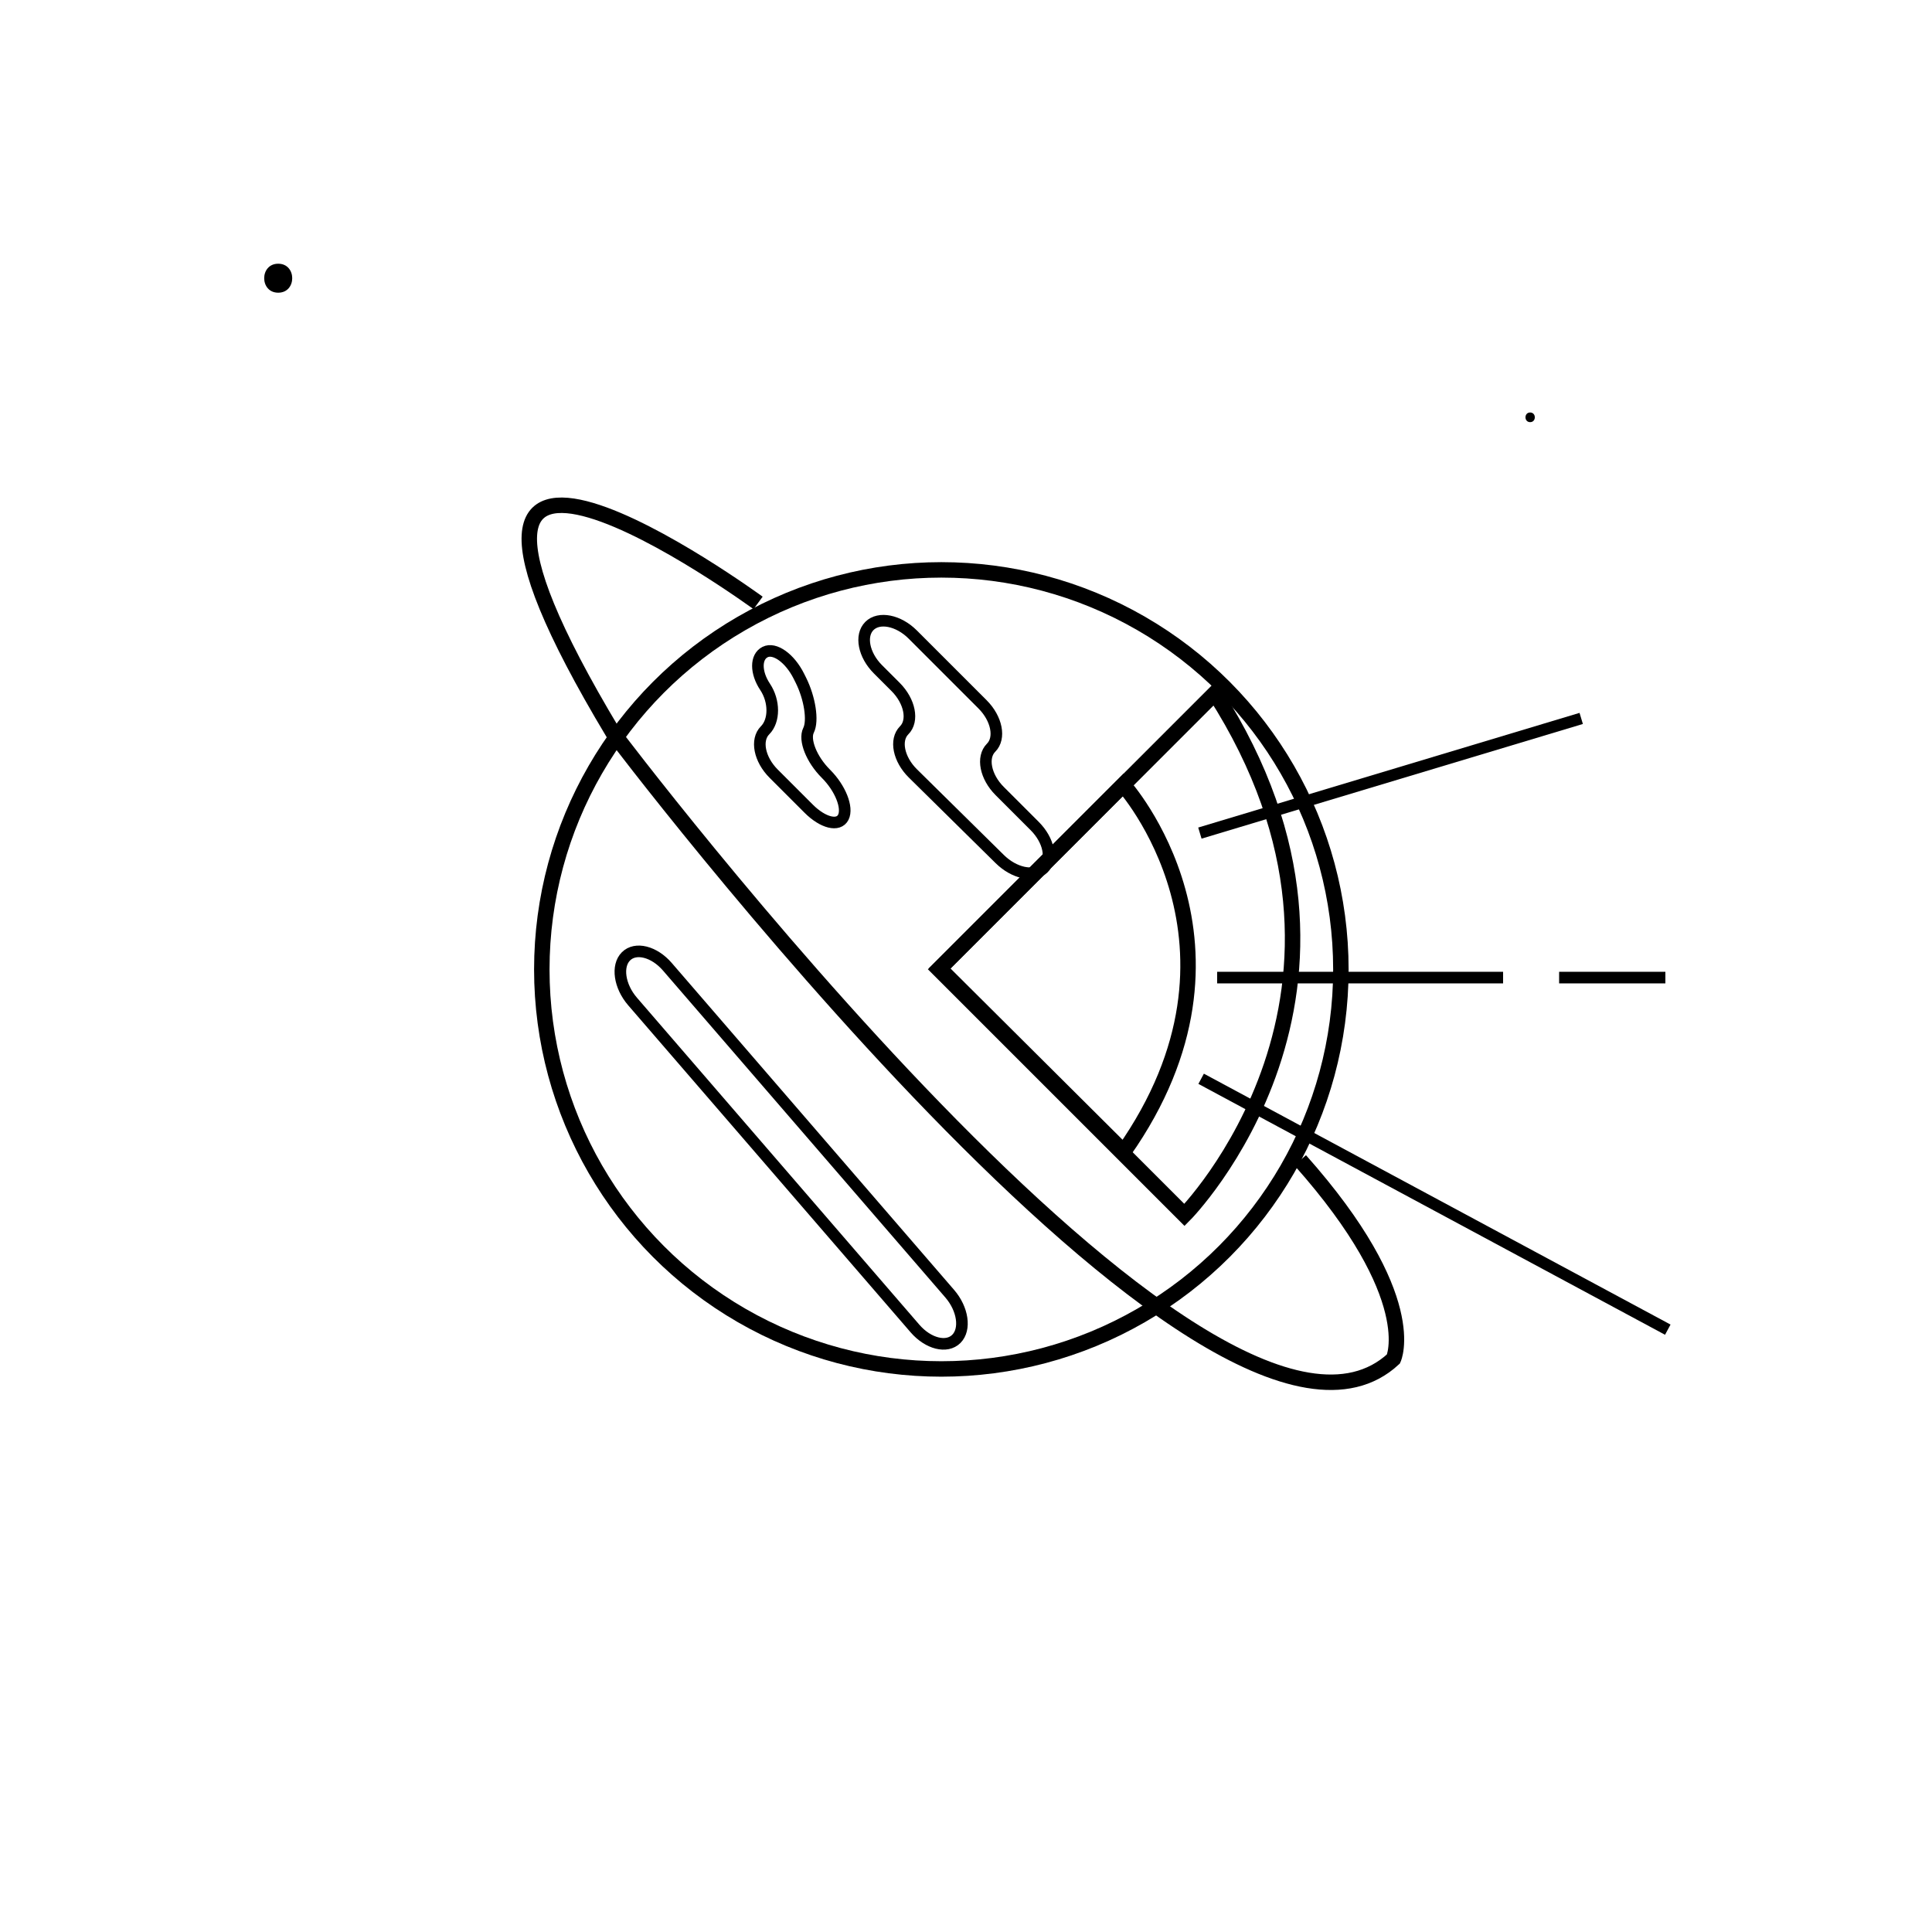 <?xml version="1.0" encoding="utf-8"?>
<!-- Generator: Adobe Illustrator 16.0.0, SVG Export Plug-In . SVG Version: 6.00 Build 0)  -->
<!DOCTYPE svg PUBLIC "-//W3C//DTD SVG 1.1//EN" "http://www.w3.org/Graphics/SVG/1.1/DTD/svg11.dtd">
<svg version="1.1" id="Layer_1" xmlns="http://www.w3.org/2000/svg" xmlns:xlink="http://www.w3.org/1999/xlink" x="0px" y="0px"
	  viewBox="0 0 1000 1000" style="enable-background:new 0 0 1000 1000;" xml:space="preserve">
<style type="text/css">
<![CDATA[
	.st0{fill:none;stroke:#000000;stroke-width:5;stroke-miterlimit:10;}
	.st1{display:none;fill:none;stroke:#000000;stroke-miterlimit:10;}
	.st2{fill:none;stroke:#000000;stroke-width:8;stroke-miterlimit:10;}
	.st3{display:inline;fill:none;stroke:#000000;stroke-width:6;stroke-miterlimit:10;}
	.st4{display:none;}
	.st5{fill:none;stroke:#000000;stroke-width:6;stroke-miterlimit:10;}
]]>
</style>
<circle class="st2" cx="487.238" cy="501.77" r="206.8"/>
<path class="st2" d="M628.827,358.804l-47.426,47.426l-95.473,95.473l63.923,63.922l63.234,63.234
	C613.086,628.859,727.734,513.042,628.827,358.804z"/>
<circle class="st1" cx="503.5" cy="504.5" r="215.5"/>
<path class="st2" d="M581.401,406.23c0,0,75.31,83.214,0.22,189.923l-95.291-94.852L581.401,406.23z"/>
<g>
	<line class="st5" x1="630" y1="506" x2="778" y2="506"/>
	<line class="st5" x1="807" y1="506" x2="862" y2="506"/>
</g>
<g transform="translate(0,1280) scale(0.1,-0.1)" class="st4">
	<path class="st3" d="M2987.656,7578.349c-5.127-1.367-16.245-6.328-24.795-11.113c-27.012-14.873-42.573-22.061-51.465-23.604
		c-13.335-2.559-22.402-6.836-33.516-15.723c-12.48-9.922-23.594-24.111-30.435-38.477c-9.063-18.984-27.871-31.465-64.121-42.578
		c-31.46-9.746-48.735-16.25-57.793-21.543c-11.631-7.012-48.223-38.125-86.182-73.008c-42.749-39.502-44.629-43.096-56.255-101.23
		c-10.771-54.551-16.929-70.625-34.712-91.484c-12.31-14.18-18.979-26.152-24.453-43.594c-3.247-10.781-3.931-16.426-3.931-35.918
		c0.171-26.152,3.076-40,13.853-63.086c12.993-27.695,27.871-68.066,38.301-103.789c7.524-25.82,11.113-33.516,25.991-55.586
		c16.24-24.434,54.883-72.148,62.578-77.441c12.656-8.73,25.649-11.465,53.179-11.465c13.511,0,27.017,0.508,30.093,1.191
		c8.208,1.543,27.017-3.75,49.59-13.672c29.58-13.164,31.973-13.848,52.153-13.672c13.335,0,25.303,1.523,46.68,5.801l28.726,5.645
		l8.892-3.594c22.056-9.063,33.345-10.078,65.83-6.152l9.063,1.191l7.524-8.027c4.448-4.961,11.455-16.25,17.783-29.063
		c16.587-33.359,29.58-43.438,60.015-45.488c18.472-1.367,26.68-4.609,38.647-15.742c4.102-3.75,9.575-11.27,12.139-16.582
		c4.106-8.203,4.785-11.445,4.619-23.242c-0.342-19.336-4.106-31.816-19.497-64.297c-17.266-36.25-19.492-44.297-19.492-64.805
		c0-23.262,3.252-31.973,22.573-60.371c28.213-41.543,42.573-75.391,46.338-109.258c4.785-42.227,10.771-151.328,8.892-158.164
		c-4.272-14.883-14.023-28.73-46.167-65.488c-20.176-23.262-26.162-34.883-30.264-59.844c-6.841-41.719-0.688-74.043,29.238-153.047
		c6.836-17.773,13.335-36.758,14.531-41.875c1.372-5.82,2.563-31.309,3.423-67.559c1.538-67.871,0.854-64.805,21.885-113.691
		c22.915-53.008,29.409-80.039,25.82-106.016c-1.025-7.012-1.367-16.582-0.854-21.387c2.222-19.824,19.492-42.227,36.592-47.52
		c5.127-1.719,19.321-2.91,39.497-3.594c42.065-1.543,55.571-3.594,59.165-9.063c6.152-9.238,9.575-9.59,70.786-6.68
		c30.61,1.543,69.937,2.578,87.378,2.402c28.037-0.352,33.34,0.176,46.68,3.594c35.225,9.063,72.842,29.063,118.32,62.91
		c29.932,22.246,50.615,43.945,62.412,65.332c11.807,21.367,22.578,30.078,51.299,41.211c26.68,10.254,40.01,20.332,46.172,34.707
		c3.242,7.52,3.936,13.34,4.951,42.051c1.543,38.477,3.086,44.121,15.732,56.426c19.15,18.652,42.236,30.098,96.445,48.066
		c46.504,15.371,53.35,18.281,63.096,27.344c17.949,16.582,26.504,44.121,33.682,108.574c1.533,14.707,1.533,26.504,0,53.008
		c-4.619,81.563-1.025,124.316,14.023,160.918c8.203,20.332,24.453,39.668,45.654,54.531c5.127,3.77,32.148,23.613,59.844,44.297
		s62.07,44.805,76.094,53.691c54.541,34.199,78.135,53.008,98.145,78.145c16.758,20.859,60.02,92.852,76.602,127.383
		c8.379,17.617,9.404,20.508,8.555,27.695c-2.734,22.578-25.654,42.402-46.855,40.195c-4.443-0.352-15.557-2.227-24.453-3.77
		c-9.746-1.875-24.453-3.086-36.758-3.086c-17.441,0-22.568,0.684-34.199,4.453c-16.416,5.293-28.213,13.34-35.908,24.102
		c-6.67,9.59-9.063,15.566-18.125,47.207c-10.605,37.617-12.656,41.035-39.844,66.504c-20.684,19.336-39.15,52.676-49.922,90.801
		c-2.91,10.098-9.404,25.313-17.1,40.176c-14.707,28.398-19.492,42.246-19.492,56.27c0,25.469-8.896,54.531-28.389,93.691
		c-13.848,27.695-22.227,48.047-26.338,63.613c-1.709,6.66-10.43,31.797-19.316,55.742c-17.441,47.012-33.682,94.727-36.934,108.75
		c-5.303,22.568-28.389,34.199-73.701,37.441c-31.973,2.227-69.59,18.477-138.496,59.336l-33.516,19.844l-66.172,7.344
		c-62.07,7.012-66.348,7.354-70.615,4.785l-4.619-2.91l-10.771,12.324c-20.176,23.076-40.352,36.582-60.537,40.352
		c-12.822,2.393-21.709,7.178-31.113,16.406c-17.1,16.758-20.352,32.5-11.802,57.285c9.233,26.504,9.063,38.135-0.171,48.564
		c-5.127,5.986-5.303,5.986-19.15,5.986c-25.137,0-41.211,2.734-109.604,18.809c-41.895,9.922-67.881,12.139-93.188,8.027
		c-12.144-2.051-15.903-1.699-70.107,5.996c-31.46,4.443-60.361,8.027-64.292,8.027c-9.404,0.176-21.03-3.926-38.643-13.848
		l-14.707-8.203l-11.455,2.559c-15.049,3.594-26.162,7.871-36.25,14.023C3010.4,7580.058,2999.97,7581.601,2987.656,7578.349z"/>
	<path class="st3" d="M2642.431,7362.382c-1.372-1.016-1.543-1.875-0.518-2.559c1.03-0.508,2.397-0.176,2.91,0.859
		C2646.362,7363.066,2645.166,7364.101,2642.431,7362.382z"/>
	<path class="st3" d="M4198.261,5888.105c-21.201-0.684-45.137-1.523-53.516-1.875c-8.203-0.332-14.873,0.176-14.873,0.859
		c0,2.91-3.076,0.176-15.391-14.199c-29.922-34.707-49.414-51.797-70.615-61.719c-10.264-4.785-13.174-5.313-28.906-5.469
		c-15.557-0.352-18.809-0.859-27.529-5.137c-12.822-6.328-24.961-18.477-31.113-30.957c-3.936-8.027-5.137-13.32-5.986-26.66
		c-1.885-26.855-7.52-38.828-33.34-70.977c-26.846-33.34-32.49-45.645-32.49-70.957c0-13.672,0.684-17.598,3.936-24.453
		c5.811-11.621,17.432-22.559,28.555-26.66c12.139-4.629,15.898-4.453,28.721,0.508l10.605,4.277l56.426-2.227l56.426-2.227
		l8.379,4.277c9.912,5.469,18.467,15.039,36.758,42.227c7.695,11.289,23.086,33.184,34.541,48.73
		c27.188,37.109,72.842,106.016,90.117,135.605c17.266,29.59,18.291,33.848,16.758,70.625c-0.518,15.039-1.543,29.746-2.051,32.832
		c-1.035,5.293-1.377,5.469-9.063,5.117C4240.332,5889.648,4219.472,5888.789,4198.261,5888.105z"/>
</g>
<line class="st5" x1="621.059" y1="431.208" x2="818.432" y2="371.856"/>
<line class="st5" x1="621.708" y1="558.377" x2="863.244" y2="688.235"/>
<path class="st2" d="M392.386,312.067c0,0-205.512-150.182-75.091,67.187c0,0,309.944,411.106,403.958,324.118
	c0,0,14.97-31.658-48.264-102.797"/>
<path class="st0" d="M144,144"/>
<g>
	<path class="st5" d="M436.5,423.001c-2.475,4.95-10.546,2.954-17.935-4.435l-18.13-18.13c-7.389-7.389-9.385-17.485-4.435-22.435
		s4.95-15.075,0-22.5s-4.95-15.525,0-18s12.824,3.147,17.497,12.494l1.006,2.012c4.673,9.347,6.472,21.044,3.997,25.994
		s1.546,15.046,8.935,22.435l0.13,0.13C434.954,407.955,438.975,418.05,436.5,423.001z"/>
</g>
<g>
	<path class="st5" d="M450,324.001c4.95-4.95,15.046-2.954,22.435,4.435l36.13,36.13c7.389,7.389,9.385,17.485,4.435,22.435
		s-2.954,15.046,4.436,22.435l18.129,18.13c7.39,7.389,9.386,17.26,4.436,21.935s-15.088,2.497-22.528-4.841l-44.943-44.318
		c-7.441-7.337-9.479-17.391-4.529-22.341s2.954-15.046-4.435-22.435l-9.13-9.13C447.046,339.047,445.05,328.951,450,324.001z"/>
</g>
<path class="st5" d="M864,324.001"/>
<g>
	<path class="st5" d="M327.419,518.38c-6.831-7.909-8.369-18.43-3.419-23.38c4.95-4.95,14.588-2.529,21.419,5.38l146.162,169.24
		c6.831,7.909,8.369,18.43,3.419,23.38s-14.588,2.529-21.419-5.38L327.419,518.38z"/>
</g>
<g>
	<g>
		<path d="M144,151.5c9.673,0,9.673-15,0-15S134.327,151.5,144,151.5L144,151.5z"/>
	</g>
</g>
<g>
	<g>
		<path d="M792,218.501c3.225,0,3.225-5,0-5S788.775,218.501,792,218.501L792,218.501z"/>
	</g>
</g>
</svg>
